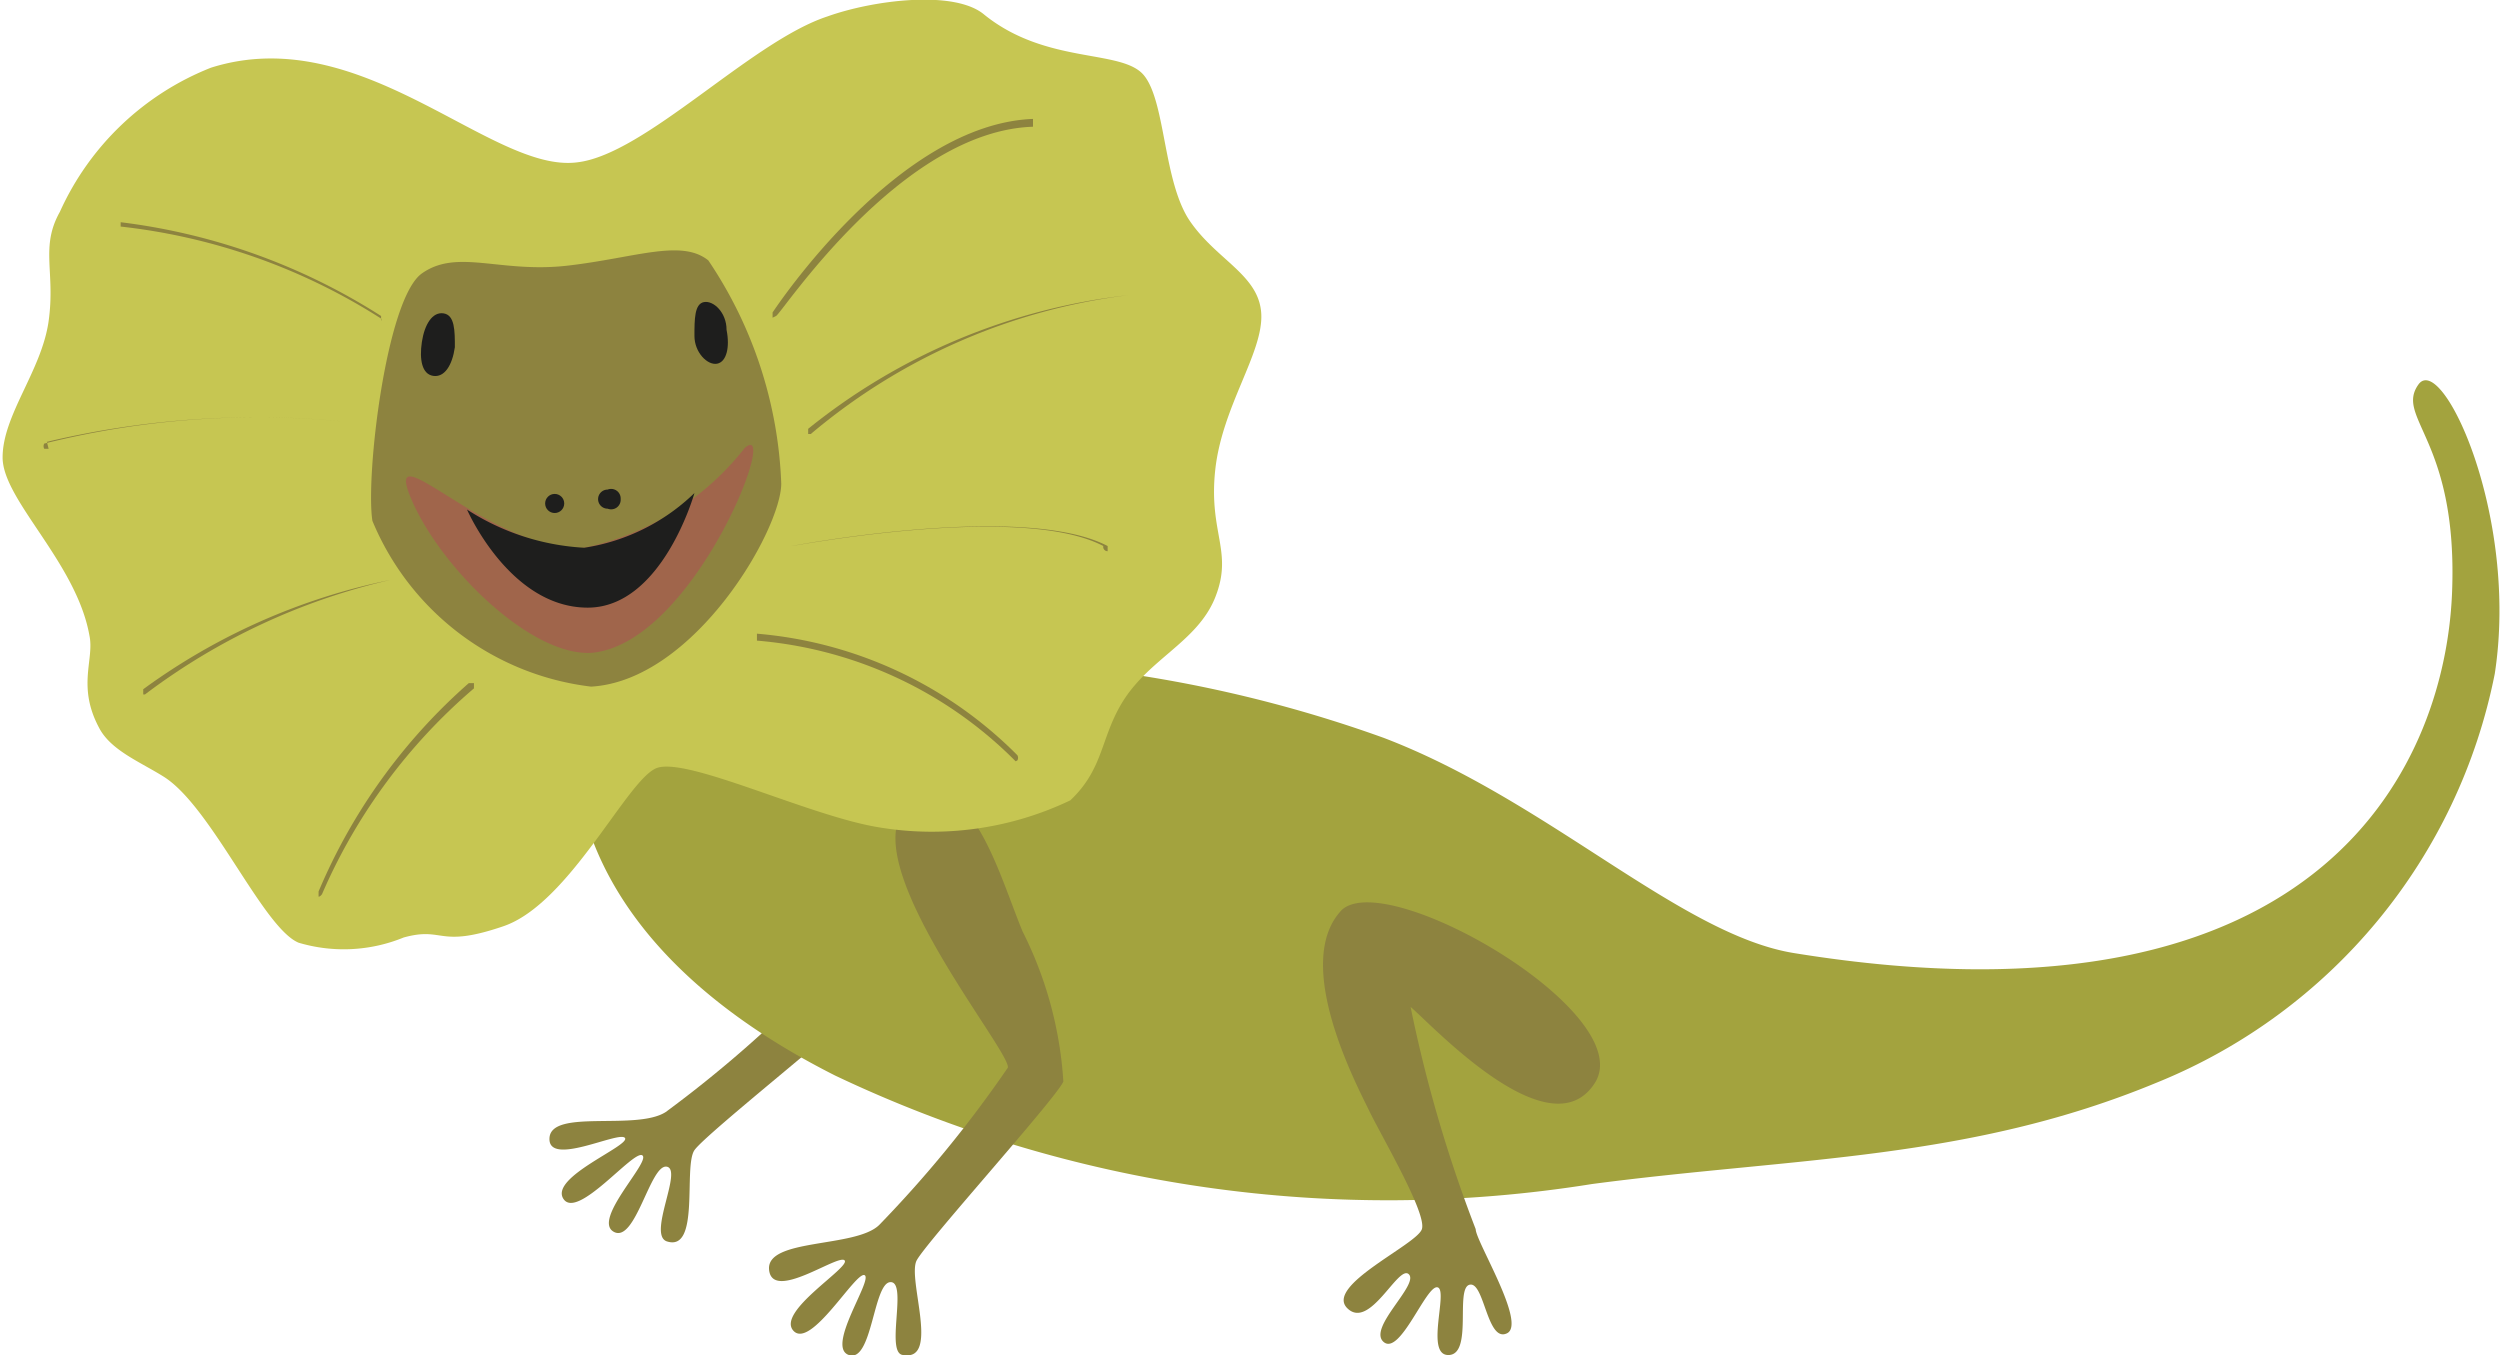 <svg xmlns="http://www.w3.org/2000/svg" viewBox="0 0 28.8 15.61"><defs><style>.cls-1{fill:#8d833f;}.cls-2{fill:#a3a33e;}.cls-3{fill:#c6c652;}.cls-4{fill:#1e1e1d;}.cls-5{fill:#a0654b;}</style></defs><g id="Layer_2" data-name="Layer 2"><g id="Layer_2-2" data-name="Layer 2"><path class="cls-1" d="M10,11.5c-.12.18-1.87,1.56-2,1.75s.07,1.18-.32,1.05c-.22-.08.19-.83,0-.86s-.36.89-.61.75.43-.81.33-.88-.75.75-.91.5.77-.61.71-.7-.89.34-.87,0,1-.08,1.34-.3a14,14,0,0,0,1.75-1.53C9.47,11.05,10.12,11.32,10,11.5Z"/><path class="cls-2" d="M10.72,7.6a15.22,15.22,0,0,1,5.22.9c1.89.72,3.42,2.27,4.73,2.48,6.17,1,7.53-2.26,7.58-4.22.05-1.7-.66-1.95-.39-2.33s1.16,1.51.88,3.33a6.43,6.43,0,0,1-3.89,4.71c-2.17.9-4.16.86-6.51,1.17a14.84,14.84,0,0,1-8.72-1.25c-3.13-1.58-3-3.6-3-3.93a1.81,1.81,0,0,1,1.56-1C8.94,7.39,10,7.65,10.72,7.6Z"/><path class="cls-1" d="M10.61,9.19c.6-.25.92.94,1.17,1.54a4.46,4.46,0,0,1,.47,1.73c-.09.2-1.58,1.85-1.69,2.06s.27,1.16-.15,1.09c-.22,0,.05-.84-.15-.84s-.21.93-.48.84.28-.87.18-.92-.62.86-.82.64.66-.73.59-.81-.83.48-.87.11,1-.25,1.27-.52a13.75,13.75,0,0,0,1.48-1.81C11.66,12.11,9.56,9.61,10.61,9.19Z"/><path class="cls-1" d="M15.46,10.48c-.58.6.16,2,.31,2.31s.67,1.19.61,1.37-1.12.65-.86.91.59-.51.71-.39-.48.62-.29.78.49-.66.62-.63-.15.79.13.78.07-.77.24-.81.2.67.43.56S17,14.3,17,14.16a16,16,0,0,1-.75-2.56c.23.19,1.6,1.68,2.12.88S16,10,15.46,10.48Z"/><path class="cls-3" d="M6.65,1.87c.78-.09,2-1.39,2.88-1.68C10.06,0,11-.12,11.34.17c.72.58,1.59.39,1.84.7s.22,1.23.53,1.68.8.62.82,1.07S14.08,4.68,14,5.41s.21.94,0,1.47-.8.72-1.1,1.26c-.22.39-.2.73-.57,1.08a3.7,3.7,0,0,1-2.21.31c-.8-.13-2.22-.82-2.56-.68s-1,1.56-1.76,1.82-.68,0-1.15.13a1.82,1.82,0,0,1-1.21.06c-.41-.17-1-1.56-1.55-1.91-.27-.17-.6-.3-.74-.55-.27-.49-.06-.8-.12-1.08-.15-.84-1-1.56-1-2.05s.45-1,.53-1.57S.46,2.85.69,2.44A3.2,3.2,0,0,1,2.43.78C4.17.23,5.66,2,6.65,1.87Z"/><path class="cls-1" d="M9,5.57C9,6.1,8,7.84,6.81,7.91A3.13,3.13,0,0,1,4.29,6c-.08-.52.16-2.56.57-2.85s.9,0,1.68-.09S7.85,2.75,8.16,3A4.92,4.92,0,0,1,9,5.57Z"/><path class="cls-4" d="M5.24,4c0-.19,0-.37-.13-.39s-.22.13-.25.33,0,.37.13.39S5.21,4.21,5.24,4Z"/><path class="cls-4" d="M8.37,3.8c0-.2-.15-.34-.26-.32S8,3.68,8,3.87s.15.34.26.32S8.41,4,8.37,3.8Z"/><circle class="cls-4" cx="6.39" cy="5.8" r="0.11"/><path class="cls-4" d="M7.15,5.75A.11.11,0,0,0,7,5.64a.11.11,0,1,0,0,.22A.11.11,0,0,0,7.15,5.75Z"/><path class="cls-5" d="M6.82,7.52C8,7.41,9,4.8,8.58,5.16A3.17,3.17,0,0,1,6.73,6.31c-1.06.07-2.33-1.38-2-.58S6.12,7.57,6.82,7.52Z"/><path class="cls-4" d="M6.77,7C7.63,7,8,5.68,8,5.68a2.33,2.33,0,0,1-1.27.63,2.76,2.76,0,0,1-1.35-.44S5.87,7,6.77,7Z"/><path class="cls-1" d="M8.9,3.66h0a0,0,0,0,1,0-.06c.06-.09,1.45-2.17,3-2.23a0,0,0,1,1,0,.09C10.37,1.51,9,3.62,8.94,3.64Z"/><path class="cls-1" d="M9.31,5l0,0s0,0,0-.06A7.14,7.14,0,0,1,13,3.4s0,0,0,0a0,0,0,0,1,0,0A7,7,0,0,0,9.34,5Z"/><path class="cls-1" d="M12.71,6.29h0c-.95-.5-3.56,0-3.59,0s0,0,0,0,0,0,0,0,2.66-.51,3.64,0a0,0,0,0,1,0,.06A.05.05,0,0,1,12.71,6.29Z"/><path class="cls-1" d="M11.7,8.77h0A4.75,4.75,0,0,0,8.72,7.38a0,0,0,0,1,0-.08,4.79,4.79,0,0,1,3,1.4.06.06,0,0,1,0,.06Z"/><path class="cls-1" d="M3.67,10.33h0a0,0,0,0,1,0-.06A6.61,6.61,0,0,1,5.4,7.87a0,0,0,0,1,.06,0s0,0,0,.06A6.52,6.52,0,0,0,3.71,10.3S3.69,10.33,3.67,10.33Z"/><path class="cls-1" d="M4.39,3.67h0a7,7,0,0,0-3-1.06,0,0,0,0,1,0-.05s0,0,0,0a7.2,7.2,0,0,1,3,1.08,0,0,0,0,1,0,.06S4.4,3.67,4.39,3.67Z"/><path class="cls-1" d="M.56,5.17l-.05,0a.06.06,0,0,1,0-.06A10.12,10.12,0,0,1,4,4.86a0,0,0,0,1,0,0s0,0,0,0a10.42,10.42,0,0,0-3.46.23Z"/><path class="cls-1" d="M1.65,8l0,0a0,0,0,0,1,0-.06A7.29,7.29,0,0,1,4.5,6.68a0,0,0,0,1,0,0,0,0,0,0,1,0,0A7.46,7.46,0,0,0,1.67,8Z"/></g></g></svg>